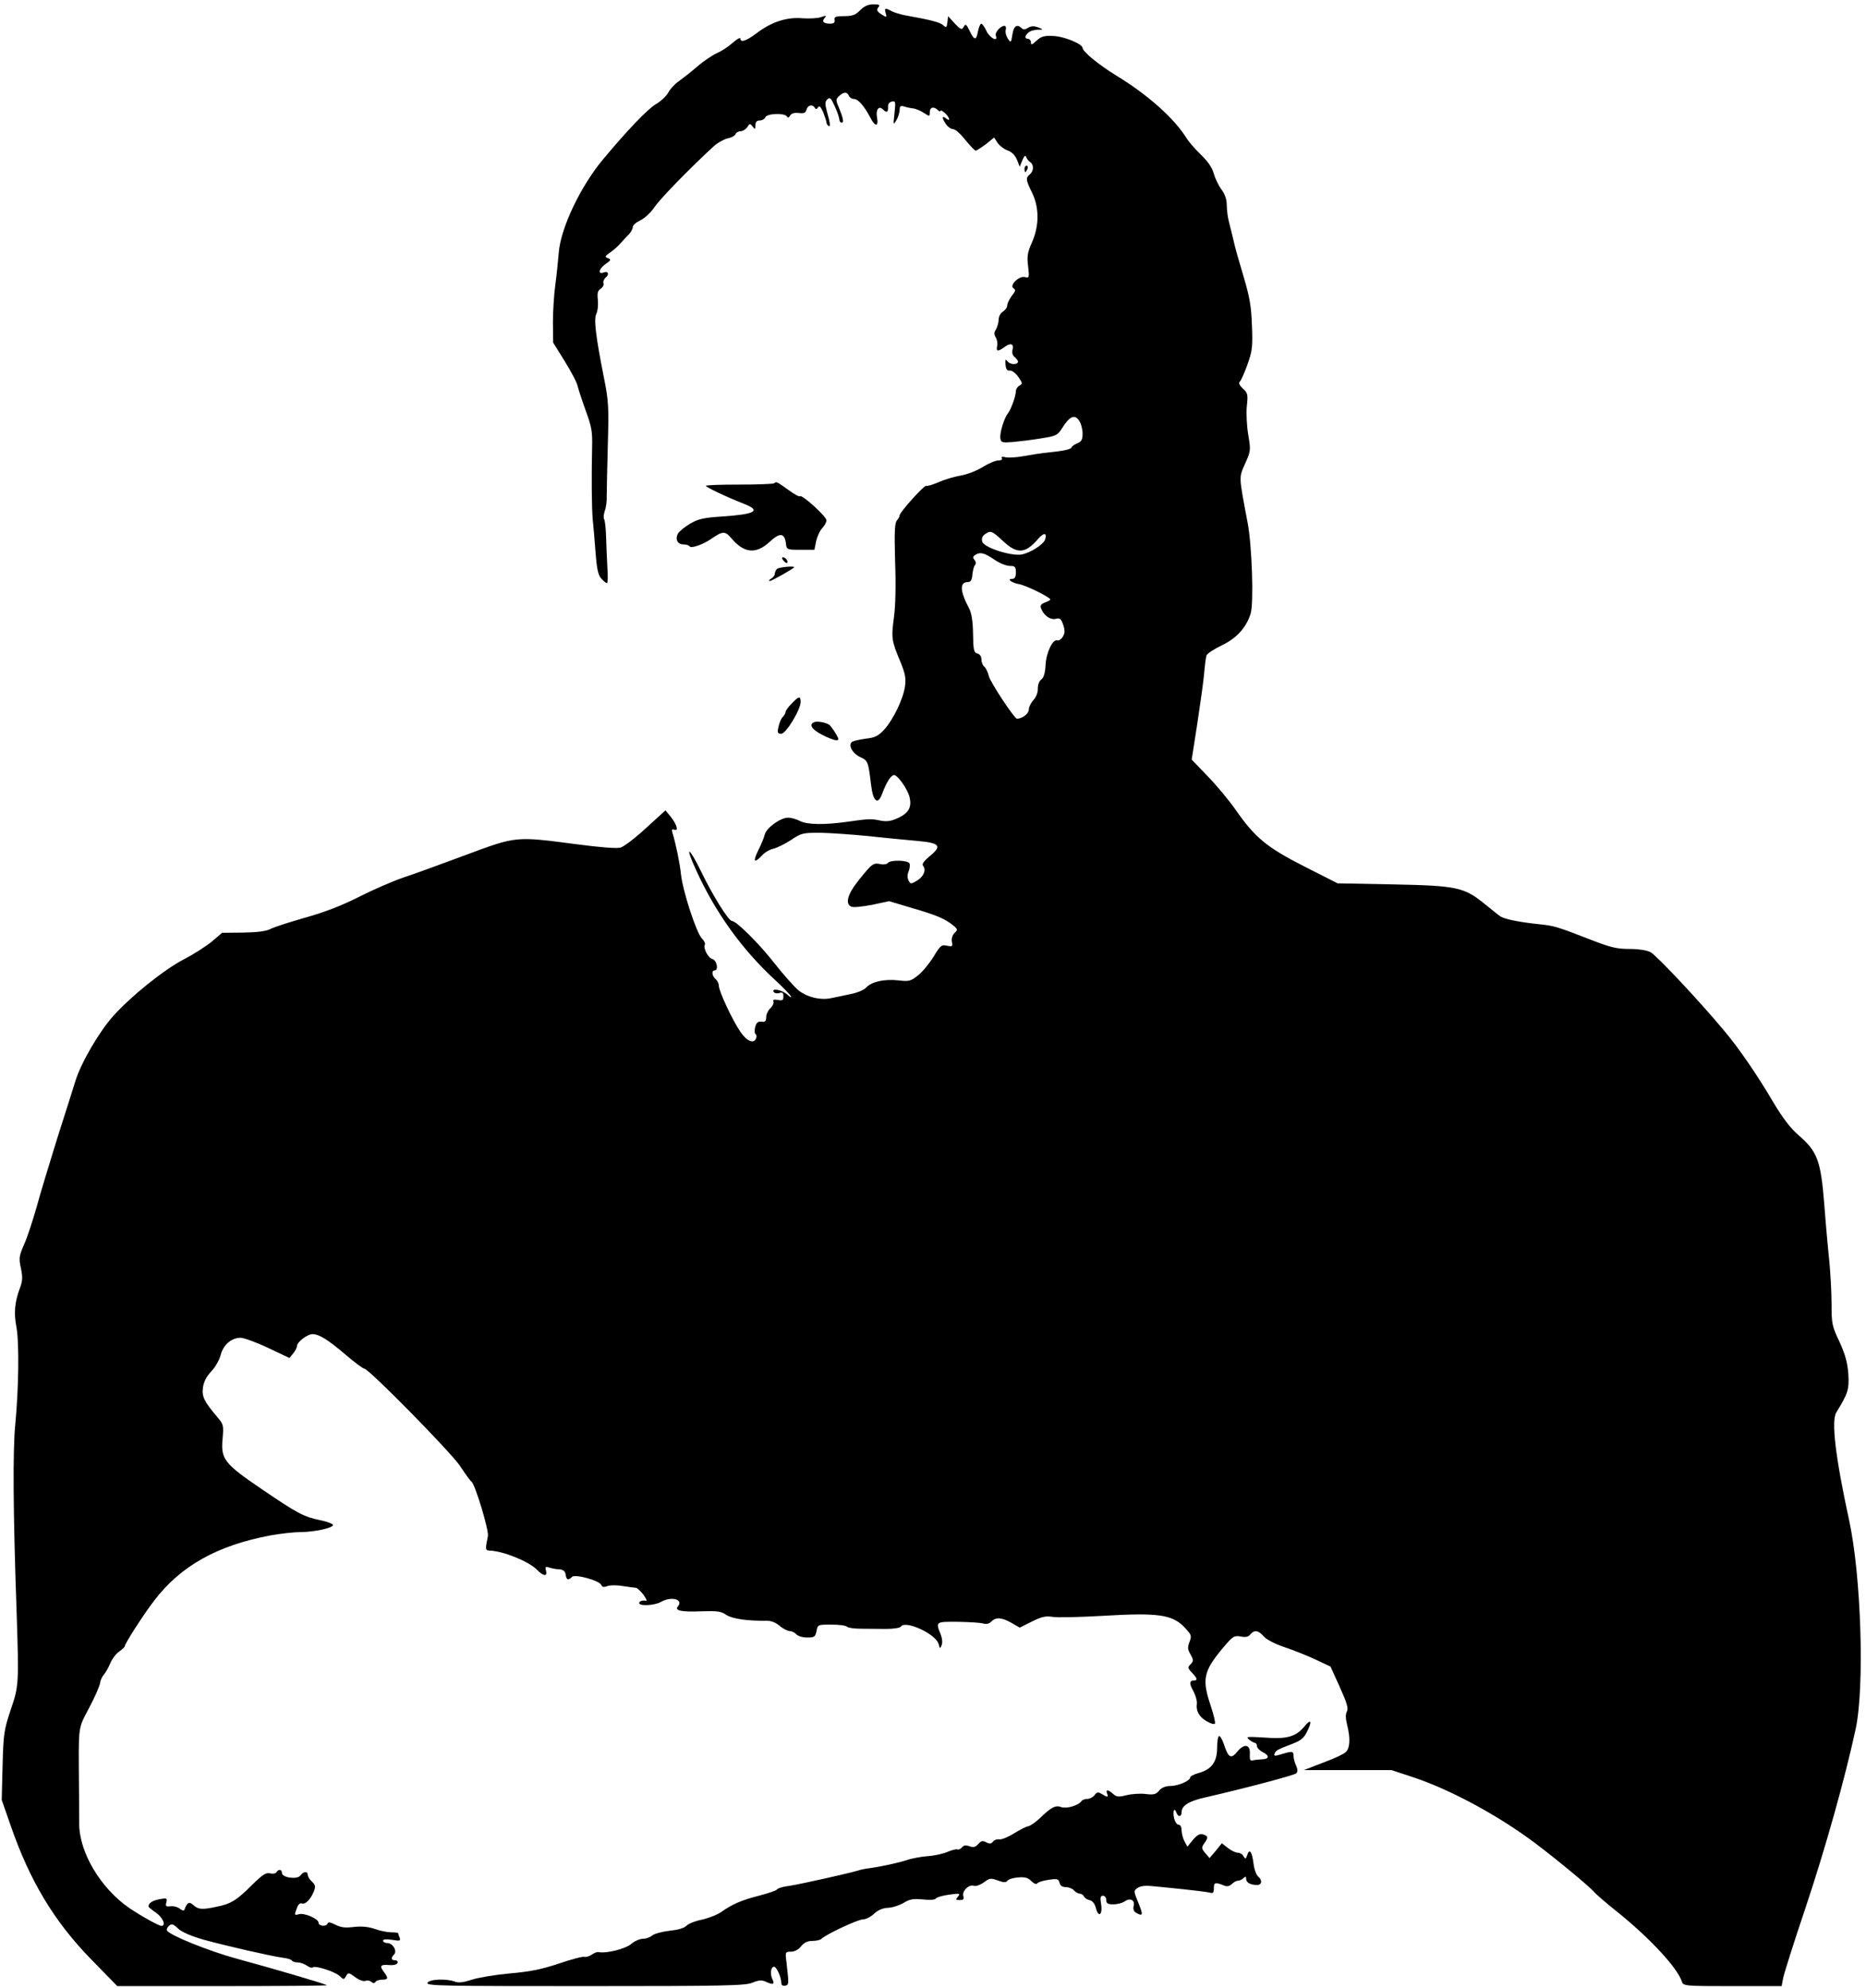 <?xml version="1.0" standalone="no"?>
<!DOCTYPE svg PUBLIC "-//W3C//DTD SVG 20010904//EN"
 "http://www.w3.org/TR/2001/REC-SVG-20010904/DTD/svg10.dtd">
<svg version="1.0" xmlns="http://www.w3.org/2000/svg"
 width="867pt" height="924pt" viewBox="0 0 867 924"
 preserveAspectRatio="xMidYMid meet">

<g transform="translate(0,924) scale(0.1,-0.1)"
fill="#000000" stroke="none">
<path d="M3997 9193 c-22 -23 -37 -28 -75 -28 -39 0 -47 -3 -44 -17 2 -13 -4
-18 -21 -18 -31 0 -40 10 -25 27 9 11 7 12 -16 4 -14 -6 -53 -8 -86 -6 -74 7
-146 -17 -214 -69 -48 -36 -76 -46 -76 -25 0 6 -17 -3 -37 -21 -20 -18 -53
-39 -72 -47 -20 -9 -61 -36 -91 -62 -30 -26 -70 -57 -88 -70 -18 -12 -39 -36
-47 -51 -8 -16 -35 -41 -59 -55 -37 -22 -131 -120 -242 -253 -106 -126 -199
-321 -208 -437 -3 -38 -10 -106 -16 -150 -6 -44 -11 -122 -11 -174 l1 -93 54
-87 c29 -47 57 -99 60 -116 4 -16 21 -68 38 -115 27 -74 31 -96 29 -170 -3
-131 -2 -280 3 -335 3 -27 9 -96 13 -151 6 -79 12 -107 27 -123 11 -12 22 -21
26 -21 4 0 5 33 2 73 -2 39 -5 104 -6 142 -1 39 -5 75 -9 82 -4 6 -2 24 3 39
6 15 10 46 9 68 0 23 2 129 5 236 5 179 4 205 -18 315 -38 191 -48 273 -35
297 6 12 9 40 7 63 -4 33 -1 44 13 53 10 7 16 18 13 25 -3 8 2 20 10 27 18 14
12 32 -8 24 -29 -11 -25 15 5 37 28 20 30 23 14 29 -16 6 -15 9 9 26 15 10 38
30 49 43 12 14 30 33 40 43 9 10 17 25 17 33 0 8 16 22 35 31 20 9 50 37 67
63 27 39 159 175 275 282 18 16 47 32 64 36 17 3 33 12 36 19 3 8 14 14 24 14
10 0 24 9 31 19 11 18 13 18 25 3 11 -15 12 -15 13 6 0 15 6 22 20 22 11 0 23
7 26 15 7 18 89 21 100 4 5 -8 9 -7 15 4 6 10 19 14 40 12 24 -3 32 0 36 15 6
22 28 27 39 9 4 -8 9 -7 15 2 6 10 12 3 24 -23 8 -21 15 -42 15 -47 0 -5 4
-12 9 -16 11 -6 9 10 -8 71 -8 30 -8 42 3 52 12 12 17 7 35 -33 12 -26 21 -54
21 -61 0 -8 5 -14 11 -14 11 0 7 21 -16 77 -12 27 -11 33 4 47 22 20 37 20 45
1 3 -8 14 -15 24 -15 19 0 47 -32 76 -87 22 -43 39 -43 31 1 -7 36 8 57 28 37
17 -17 24 -13 23 11 -1 14 6 24 18 26 17 4 18 -1 12 -55 -6 -54 -6 -56 8 -33
9 14 15 35 16 48 0 19 4 22 21 17 12 -4 31 -8 43 -9 12 -2 34 -11 49 -21 26
-17 27 -17 27 4 0 23 19 28 38 9 7 -7 12 -8 12 -3 0 4 9 0 20 -10 23 -21 28
-44 5 -25 -20 16 -19 0 1 -28 8 -12 23 -22 32 -22 10 0 35 -22 57 -50 22 -27
44 -50 48 -50 5 0 26 14 48 30 l38 31 16 -25 c9 -13 30 -29 46 -35 19 -6 35
-22 44 -43 l13 -33 12 30 c9 21 14 25 18 15 3 -8 11 -19 18 -23 18 -11 18 -42
-1 -57 -20 -17 -19 -26 10 -85 34 -69 34 -154 0 -231 -21 -47 -24 -65 -18
-112 6 -52 5 -55 -15 -50 -27 7 -74 -38 -53 -52 11 -6 10 -13 -8 -35 -11 -15
-21 -35 -21 -44 0 -9 -9 -22 -20 -29 -11 -7 -20 -23 -20 -37 0 -14 -6 -34 -12
-45 -10 -15 -10 -24 -1 -39 6 -10 9 -28 6 -40 -6 -24 4 -26 31 -6 30 23 47 19
41 -8 -4 -15 -1 -28 9 -36 9 -8 16 -17 16 -21 0 -16 -35 -16 -48 0 -11 13 -12
11 -10 -15 2 -22 8 -29 20 -27 9 1 26 -11 39 -29 20 -29 21 -32 6 -41 -10 -5
-17 -17 -17 -26 0 -23 -23 -86 -37 -103 -17 -21 -39 -91 -35 -116 3 -20 8 -21
60 -17 31 3 90 10 131 17 69 11 75 14 97 49 34 54 58 64 78 33 9 -13 16 -40
16 -60 0 -28 -5 -37 -24 -45 -13 -5 -26 -14 -27 -19 -4 -10 -38 -17 -129 -26
-19 -2 -62 -9 -95 -15 -33 -6 -70 -8 -83 -5 -15 4 -21 2 -17 -5 4 -6 -4 -10
-17 -10 -13 0 -46 -14 -73 -31 -27 -17 -72 -34 -101 -39 -29 -5 -74 -18 -101
-30 -28 -12 -54 -20 -60 -18 -10 3 -123 -123 -123 -137 0 -5 -6 -16 -13 -24
-10 -13 -12 -54 -8 -191 4 -110 2 -207 -6 -263 -12 -93 -11 -104 32 -206 21
-52 25 -74 20 -110 -8 -59 -55 -156 -97 -202 -28 -30 -42 -37 -87 -42 -30 -4
-59 -11 -64 -16 -16 -16 4 -52 39 -69 37 -17 38 -20 51 -127 9 -81 32 -99 52
-43 20 53 39 83 54 86 16 3 63 -63 73 -102 11 -46 -3 -73 -50 -96 -35 -16 -53
-19 -83 -14 -46 10 -57 9 -156 -5 -107 -15 -187 -14 -221 4 -15 8 -40 15 -54
15 -36 0 -101 -47 -109 -79 -3 -14 -17 -47 -30 -73 -26 -53 -19 -62 17 -24 12
14 36 28 54 32 17 4 53 22 81 40 47 32 55 34 135 34 47 -1 150 -8 230 -16 80
-9 180 -18 222 -22 104 -9 116 -23 60 -69 -30 -25 -40 -39 -33 -47 16 -19 2
-51 -29 -69 -27 -16 -29 -16 -38 0 -6 11 -7 26 -1 42 6 13 8 30 5 38 -6 16
-92 18 -101 2 -4 -5 -19 -8 -33 -5 -34 7 -39 4 -101 -73 -54 -67 -66 -113 -34
-125 9 -4 52 1 95 9 l79 17 107 -32 c114 -33 153 -50 190 -80 22 -18 23 -21 7
-36 -10 -10 -15 -27 -12 -41 4 -22 2 -23 -23 -18 -25 6 -31 1 -63 -52 -20 -32
-52 -71 -73 -87 -33 -26 -41 -28 -91 -22 -64 7 -123 -6 -148 -33 -9 -11 -42
-25 -74 -31 -31 -7 -72 -15 -91 -19 -48 -10 -107 4 -148 35 -19 15 -70 72
-114 128 -71 91 -177 196 -197 196 -16 0 -89 118 -141 225 -59 122 -81 132
-26 12 90 -198 214 -370 367 -511 35 -32 68 -66 73 -75 5 -9 -2 -6 -16 7 -24
22 -75 32 -63 12 4 -6 15 -8 26 -5 15 5 19 1 19 -15 0 -19 -4 -21 -26 -17 -18
3 -24 1 -20 -8 2 -7 -4 -21 -15 -31 -10 -9 -19 -28 -19 -41 0 -19 -5 -24 -22
-21 -16 2 -23 -4 -29 -24 -4 -16 -3 -30 1 -33 5 -3 7 -12 3 -20 -10 -28 -42
-15 -73 30 -37 54 -100 189 -100 214 0 10 -7 24 -15 31 -17 14 -20 40 -5 40
20 0 11 47 -10 53 -20 5 -44 52 -35 67 3 5 -3 18 -14 29 -25 25 -89 221 -97
298 -5 50 -23 138 -40 195 -4 13 -1 16 10 12 20 -8 11 24 -18 61 l-24 29 -90
-82 c-50 -46 -103 -87 -119 -91 -17 -5 -95 1 -208 16 -281 37 -276 37 -510
-50 -110 -41 -241 -89 -290 -105 -50 -17 -142 -57 -205 -89 -79 -40 -157 -71
-250 -97 -74 -21 -148 -45 -165 -54 -20 -10 -61 -15 -126 -16 l-97 -1 -48 -41
c-27 -22 -86 -60 -131 -83 -92 -48 -245 -171 -328 -264 -65 -73 -149 -217
-175 -302 -10 -33 -48 -152 -84 -265 -35 -113 -79 -257 -96 -320 -18 -63 -43
-141 -58 -173 -23 -53 -25 -64 -15 -110 9 -42 8 -60 -4 -92 -25 -66 -29 -117
-17 -180 14 -74 11 -287 -5 -455 -12 -120 -10 -411 6 -865 11 -340 11 -350
-27 -460 -31 -94 -34 -110 -38 -260 l-4 -160 42 -120 c88 -255 202 -445 373
-620 l122 -125 489 0 c269 0 487 2 485 4 -6 6 -255 79 -414 122 -130 35 -314
109 -329 132 -3 5 1 15 9 22 13 11 20 9 43 -13 17 -16 59 -34 117 -51 109 -30
316 -77 368 -84 20 -2 40 -8 43 -13 3 -5 15 -9 27 -9 13 0 32 -7 43 -15 12 -8
24 -12 27 -8 11 10 101 -19 124 -39 20 -19 21 -19 31 -1 10 17 12 17 42 -5 17
-13 38 -21 47 -18 9 4 21 2 28 -4 9 -8 15 -8 20 0 3 5 17 10 31 10 28 0 29 7
9 34 -23 30 -18 37 21 34 23 -2 39 2 41 10 3 6 -2 12 -11 12 -19 0 -21 11 -5
27 16 16 -6 53 -31 53 -11 0 -20 5 -20 11 0 7 14 8 42 4 36 -6 40 -5 35 10 -4
9 -7 19 -7 21 0 2 -15 4 -32 4 -18 0 -53 7 -77 16 -31 10 -60 13 -96 9 -40 -5
-60 -3 -86 10 -23 12 -34 14 -37 6 -5 -16 -42 -13 -42 4 0 18 -67 47 -92 39
-21 -6 -21 -4 -8 30 5 15 15 24 23 20 16 -6 42 21 56 58 8 21 6 29 -10 44 -10
9 -19 23 -19 31 0 18 -20 17 -34 -3 -15 -20 -86 -10 -86 12 0 17 -16 19 -26 3
-3 -6 -17 -8 -29 -5 -19 5 -35 -6 -82 -52 -73 -73 -100 -90 -166 -103 -69 -15
-86 -13 -109 8 -19 17 -29 12 -41 -22 -2 -6 -11 -4 -22 5 -10 8 -29 13 -43 11
-21 -2 -24 0 -19 18 5 20 2 21 -31 15 -33 -6 -52 -18 -52 -34 0 -3 16 -16 35
-29 32 -22 48 -61 25 -61 -12 0 -93 45 -148 82 -134 92 -234 259 -234 393 0
33 0 107 -1 165 -2 301 -6 270 47 373 27 50 49 102 51 115 1 12 9 30 18 40 8
9 22 34 30 54 9 20 27 44 41 53 14 10 26 21 26 25 0 12 87 147 136 211 123
162 295 258 543 304 46 8 107 15 136 15 66 0 157 20 152 34 -2 5 -28 15 -58
21 -78 16 -107 32 -269 142 -178 121 -194 141 -186 235 6 63 4 69 -22 100 -63
74 -75 97 -69 140 4 27 16 51 39 75 18 19 37 52 43 75 12 48 50 81 93 81 15 0
73 -21 128 -47 l99 -47 17 21 c10 12 18 28 18 35 0 18 48 55 72 55 30 0 71
-25 153 -95 42 -36 81 -65 87 -65 21 0 401 -387 445 -452 25 -38 48 -70 53
-73 17 -10 82 -226 77 -253 -13 -64 -12 -67 8 -68 63 -2 179 -49 219 -88 31
-32 50 -34 43 -5 -5 18 -2 20 16 14 12 -4 33 -8 47 -8 18 -2 26 -9 28 -24 4
-26 12 -29 30 -11 14 14 128 -17 136 -38 4 -10 12 -11 28 -5 13 5 46 5 73 0
28 -4 55 -8 61 -8 5 -1 20 -15 33 -31 12 -17 18 -30 14 -29 -19 3 -33 -2 -33
-11 0 -15 71 -11 100 5 48 28 107 13 80 -20 -17 -20 14 -27 112 -23 70 2 89 0
113 -17 28 -18 97 -28 184 -27 23 1 45 -8 64 -24 15 -13 37 -24 47 -24 9 0 23
-7 30 -15 7 -8 29 -15 50 -15 34 0 38 3 44 30 5 30 6 30 69 30 35 0 67 -4 73
-10 5 -5 34 -9 64 -9 30 0 83 -1 117 -1 34 0 65 5 68 10 20 33 163 -33 176
-80 6 -23 7 -23 14 -6 5 11 3 32 -4 50 -24 60 -25 60 81 59 53 -1 105 -4 117
-8 13 -4 27 -1 37 9 21 22 48 20 94 -6 l38 -22 56 28 c46 23 64 27 97 22 23
-4 129 -1 236 5 251 15 319 6 375 -52 34 -36 36 -40 25 -69 -10 -26 -9 -36 5
-59 14 -26 14 -30 0 -45 -14 -14 -14 -18 6 -39 26 -27 28 -37 7 -37 -17 0 -19
-13 -6 -38 16 -29 24 -56 22 -71 -5 -31 11 -60 44 -79 19 -12 37 -17 40 -12 3
5 -6 42 -20 84 -41 122 -33 159 54 264 49 58 54 62 85 57 23 -5 36 -2 45 9 19
23 38 20 63 -9 12 -14 52 -35 97 -50 42 -14 107 -40 145 -58 l68 -32 43 -95
c33 -73 41 -99 33 -114 -7 -12 -6 -33 1 -61 16 -64 14 -109 -7 -128 -9 -9 -57
-31 -106 -49 l-88 -34 204 0 203 0 100 -33 c172 -57 393 -176 563 -303 109
-82 260 -207 282 -234 8 -9 59 -53 113 -96 149 -121 272 -255 292 -318 6 -19
16 -20 235 -20 l228 0 7 37 c4 21 51 170 106 333 92 276 181 594 231 825 42
195 26 713 -31 973 -63 290 -83 459 -59 498 55 90 60 106 56 178 -4 54 -14 90
-41 150 -35 73 -37 85 -37 175 0 53 -5 141 -10 196 -6 55 -17 177 -24 270 -16
202 -32 244 -120 320 -37 32 -73 79 -117 153 -72 123 -161 253 -228 332 -113
136 -316 352 -342 365 -17 9 -56 15 -98 15 -60 0 -88 7 -188 46 -147 57 -162
62 -232 69 -95 10 -164 24 -182 38 -9 6 -39 31 -68 54 -98 80 -130 87 -426 93
l-260 5 -154 78 c-175 89 -229 134 -318 261 -31 45 -90 116 -131 158 l-75 78
26 167 c14 93 29 198 32 235 3 37 8 75 11 83 4 8 35 29 71 46 69 33 114 83
134 148 15 50 6 316 -14 421 -42 222 -41 209 -12 275 26 58 27 62 15 133 -7
41 -10 98 -7 133 6 55 5 62 -18 83 -17 16 -21 26 -14 33 6 6 22 42 35 79 22
61 25 82 21 179 -3 90 -10 132 -39 230 -20 66 -41 140 -46 165 -6 25 -15 63
-21 85 -6 22 -11 58 -11 81 0 27 -8 51 -25 74 -14 19 -30 53 -36 75 -7 26 -27
55 -58 85 -26 25 -56 59 -66 75 -58 94 -178 202 -330 295 -80 49 -154 110
-155 127 0 19 -88 55 -139 56 -40 2 -54 -3 -75 -22 -21 -20 -26 -21 -26 -8 0
9 -7 17 -15 17 -21 0 -7 28 18 37 12 4 31 6 42 5 12 -1 9 3 -9 10 -22 8 -34 8
-49 -1 -14 -9 -22 -10 -30 -2 -21 21 -37 11 -43 -29 -6 -39 -7 -40 -21 -20 -8
12 -13 30 -10 41 3 10 0 19 -6 19 -18 0 -46 -31 -40 -46 12 -31 -27 -12 -43
21 -9 19 -20 35 -25 35 -4 0 -11 -16 -15 -35 -8 -45 -17 -44 -39 2 -15 31 -19
34 -27 19 -9 -16 -13 -15 -42 15 l-31 34 -3 -28 c-3 -26 -5 -27 -20 -14 -15
14 -60 25 -177 46 -22 4 -50 13 -62 19 -30 17 -35 15 -28 -9 6 -16 4 -20 -6
-14 -34 20 -39 27 -28 41 9 11 5 14 -23 14 -23 0 -42 -8 -61 -27z m664 -2468
c65 -61 103 -58 161 9 27 32 44 32 34 -1 -8 -24 -70 -63 -110 -70 -49 -8 -173
32 -182 59 -4 15 -1 26 12 35 27 19 32 17 85 -32z m-42 -85 c24 -17 57 -30 73
-30 24 0 28 -4 28 -30 0 -21 -5 -30 -16 -30 -28 0 -5 -18 32 -25 33 -6 144
-61 144 -71 0 -3 -11 -9 -25 -14 -18 -7 -23 -14 -18 -27 12 -33 43 -55 68 -49
20 5 25 1 35 -28 9 -27 8 -39 -2 -55 -7 -12 -18 -19 -25 -17 -21 8 -52 -56
-55 -114 -2 -37 -8 -59 -20 -68 -10 -7 -16 -25 -16 -42 1 -18 -8 -40 -20 -53
-12 -13 -22 -33 -22 -45 0 -19 -31 -42 -55 -42 -12 0 -126 173 -131 199 -4 17
-13 36 -20 42 -8 6 -14 22 -14 34 0 14 -7 25 -19 28 -16 4 -19 16 -20 92 -1
60 -7 97 -19 119 -42 79 -44 121 -5 121 13 0 19 9 21 35 2 19 7 39 12 44 6 6
5 15 -2 24 -9 10 -8 16 3 23 23 15 42 10 88 -21z"/>
<path d="M4760 8455 c0 -8 2 -15 4 -15 2 0 6 7 10 15 3 8 1 15 -4 15 -6 0 -10
-7 -10 -15z"/>
<path d="M3597 6994 c-3 -3 -76 -6 -161 -6 -86 0 -156 -2 -156 -6 0 -6 92 -50
183 -86 74 -30 43 -46 -104 -56 -90 -6 -114 -11 -153 -34 -25 -15 -50 -35 -56
-46 -14 -26 -2 -50 25 -50 13 0 26 -4 29 -9 7 -11 62 8 101 35 52 36 64 37 92
4 59 -71 115 -77 178 -19 49 46 71 43 77 -9 3 -26 5 -27 68 -27 l64 0 8 40 c5
21 17 49 28 60 11 12 20 28 20 37 0 18 -114 121 -123 112 -3 -4 -28 10 -55 30
-53 38 -55 39 -65 30z"/>
<path d="M3640 6635 c7 -9 15 -13 17 -11 7 7 -7 26 -19 26 -6 0 -6 -6 2 -15z"/>
<path d="M3610 6596 c-5 -5 -10 -16 -10 -23 0 -6 -8 -17 -17 -22 -10 -6 -13
-11 -6 -11 9 0 113 59 113 64 0 7 -72 0 -80 -8z"/>
<path d="M3678 5970 c-16 -16 -28 -33 -28 -39 0 -5 -6 -16 -13 -23 -8 -7 -16
-28 -20 -46 -6 -27 -4 -32 13 -32 22 0 90 112 90 148 0 29 -9 27 -42 -8z"/>
<path d="M3783 5884 c-26 -11 -11 -34 37 -59 27 -14 56 -25 65 -25 14 0 14 4
-2 31 -10 17 -23 34 -28 39 -14 12 -57 20 -72 14z"/>
<path d="M6061 1217 c-40 -48 -81 -60 -185 -52 -83 5 -89 5 -72 -10 11 -8 23
-15 28 -15 4 0 8 -7 8 -14 0 -8 12 -21 26 -28 34 -17 32 -33 -3 -34 -16 -1
-35 -3 -43 -5 -11 -3 -14 4 -13 27 4 47 -24 54 -57 15 -30 -37 -42 -31 -62 29
-8 25 -19 44 -24 42 -5 -1 -9 -27 -9 -56 0 -65 -27 -100 -87 -116 -21 -6 -38
-15 -38 -20 0 -16 -57 -40 -92 -40 -22 0 -40 -7 -52 -21 -15 -18 -25 -21 -64
-16 -26 3 -66 0 -89 -6 -36 -9 -45 -8 -61 6 -23 21 -36 22 -28 2 7 -18 2 -19
-25 -2 -17 10 -22 9 -33 -5 -7 -10 -23 -18 -34 -18 -11 0 -24 -5 -27 -10 -13
-20 -69 -37 -94 -28 -27 10 -46 0 -101 -53 -19 -18 -43 -34 -52 -36 -10 -1
-40 -17 -68 -34 -27 -17 -58 -29 -67 -27 -10 2 -23 -3 -29 -10 -8 -11 -15 -12
-31 -4 -17 9 -24 8 -38 -8 -13 -14 -22 -17 -40 -10 -17 6 -27 5 -35 -5 -7 -8
-16 -12 -21 -10 -4 3 -25 -2 -46 -11 -21 -9 -62 -18 -91 -20 -30 -2 -75 -10
-101 -19 -43 -14 -134 -33 -186 -39 -11 -2 -27 -5 -35 -8 -14 -5 -123 -31
-245 -57 -27 -6 -68 -14 -90 -17 -22 -3 -42 -10 -45 -15 -3 -5 -39 -17 -80
-28 -84 -21 -129 -41 -178 -76 -18 -13 -59 -29 -90 -36 -31 -6 -64 -19 -73
-29 -11 -11 -40 -19 -80 -23 -34 -4 -70 -14 -79 -22 -9 -8 -28 -15 -43 -15
-14 0 -39 -11 -54 -24 -27 -23 -115 -45 -151 -38 -7 2 -22 -4 -33 -12 -12 -8
-27 -12 -33 -10 -7 3 -60 -11 -119 -31 -83 -28 -136 -38 -228 -46 -66 -6 -146
-19 -176 -29 -40 -13 -63 -16 -80 -9 -40 15 -120 11 -127 -6 -5 -14 78 -15
734 -15 646 0 743 2 776 16 29 12 43 13 61 5 36 -17 44 -13 31 13 -11 25 -6
56 9 56 11 0 33 -49 33 -73 0 -12 6 -17 18 -15 18 4 18 6 6 111 -6 46 -5 47
21 47 17 0 34 9 47 25 14 17 29 25 52 25 17 0 36 4 42 9 20 21 170 91 193 91
14 0 37 12 52 26 18 17 40 27 66 28 21 1 53 12 72 23 27 17 44 20 88 16 33 -4
58 -2 61 4 4 6 32 14 62 18 50 7 53 6 41 -9 -12 -14 -11 -16 8 -16 17 0 21 4
17 18 -8 23 27 57 49 48 9 -3 29 4 46 16 27 20 32 21 65 9 28 -10 38 -10 44
-2 4 7 26 14 49 16 33 3 47 -1 63 -17 12 -12 23 -16 27 -11 3 6 27 13 52 17
41 6 47 5 52 -14 3 -13 13 -20 30 -20 13 0 30 -7 37 -15 7 -8 18 -15 26 -15 7
0 17 -6 21 -14 4 -8 17 -15 27 -17 12 -3 23 -16 28 -37 12 -46 32 -30 24 19
-5 31 -3 39 9 39 8 0 15 -9 15 -20 0 -16 7 -20 33 -20 18 0 42 6 53 14 26 18
49 5 41 -23 -3 -15 1 -25 15 -32 29 -16 30 -8 6 51 -21 51 -21 53 -3 66 13 9
35 12 65 9 25 -2 92 -9 150 -15 58 -6 113 -13 123 -16 13 -4 17 1 17 21 0 28
6 29 51 11 10 -4 23 -1 32 8 9 9 22 16 29 16 8 0 19 5 26 12 9 9 12 8 12 -4 0
-17 20 -28 51 -28 23 0 25 23 4 40 -8 7 -18 34 -21 61 -7 55 -19 70 -29 38 -7
-20 -8 -20 -17 -6 -5 10 -17 17 -27 17 -10 0 -31 10 -46 22 l-28 22 -28 -35
-29 -34 -20 23 c-18 22 -18 26 -5 45 20 28 19 34 -5 42 -15 5 -27 -2 -47 -25
l-26 -32 -13 24 c-7 12 -13 35 -14 51 0 16 -5 27 -14 27 -8 0 -17 14 -21 31
-7 33 1 52 11 25 8 -22 24 -20 24 2 0 30 32 51 106 68 192 44 418 104 427 113
7 7 7 18 -1 36 -7 14 -12 35 -12 47 0 21 -7 21 -69 2 -17 -5 -23 -4 -19 6 5
15 14 20 83 46 39 15 54 27 68 57 25 49 18 61 -12 24z"/>
</g>
</svg>
